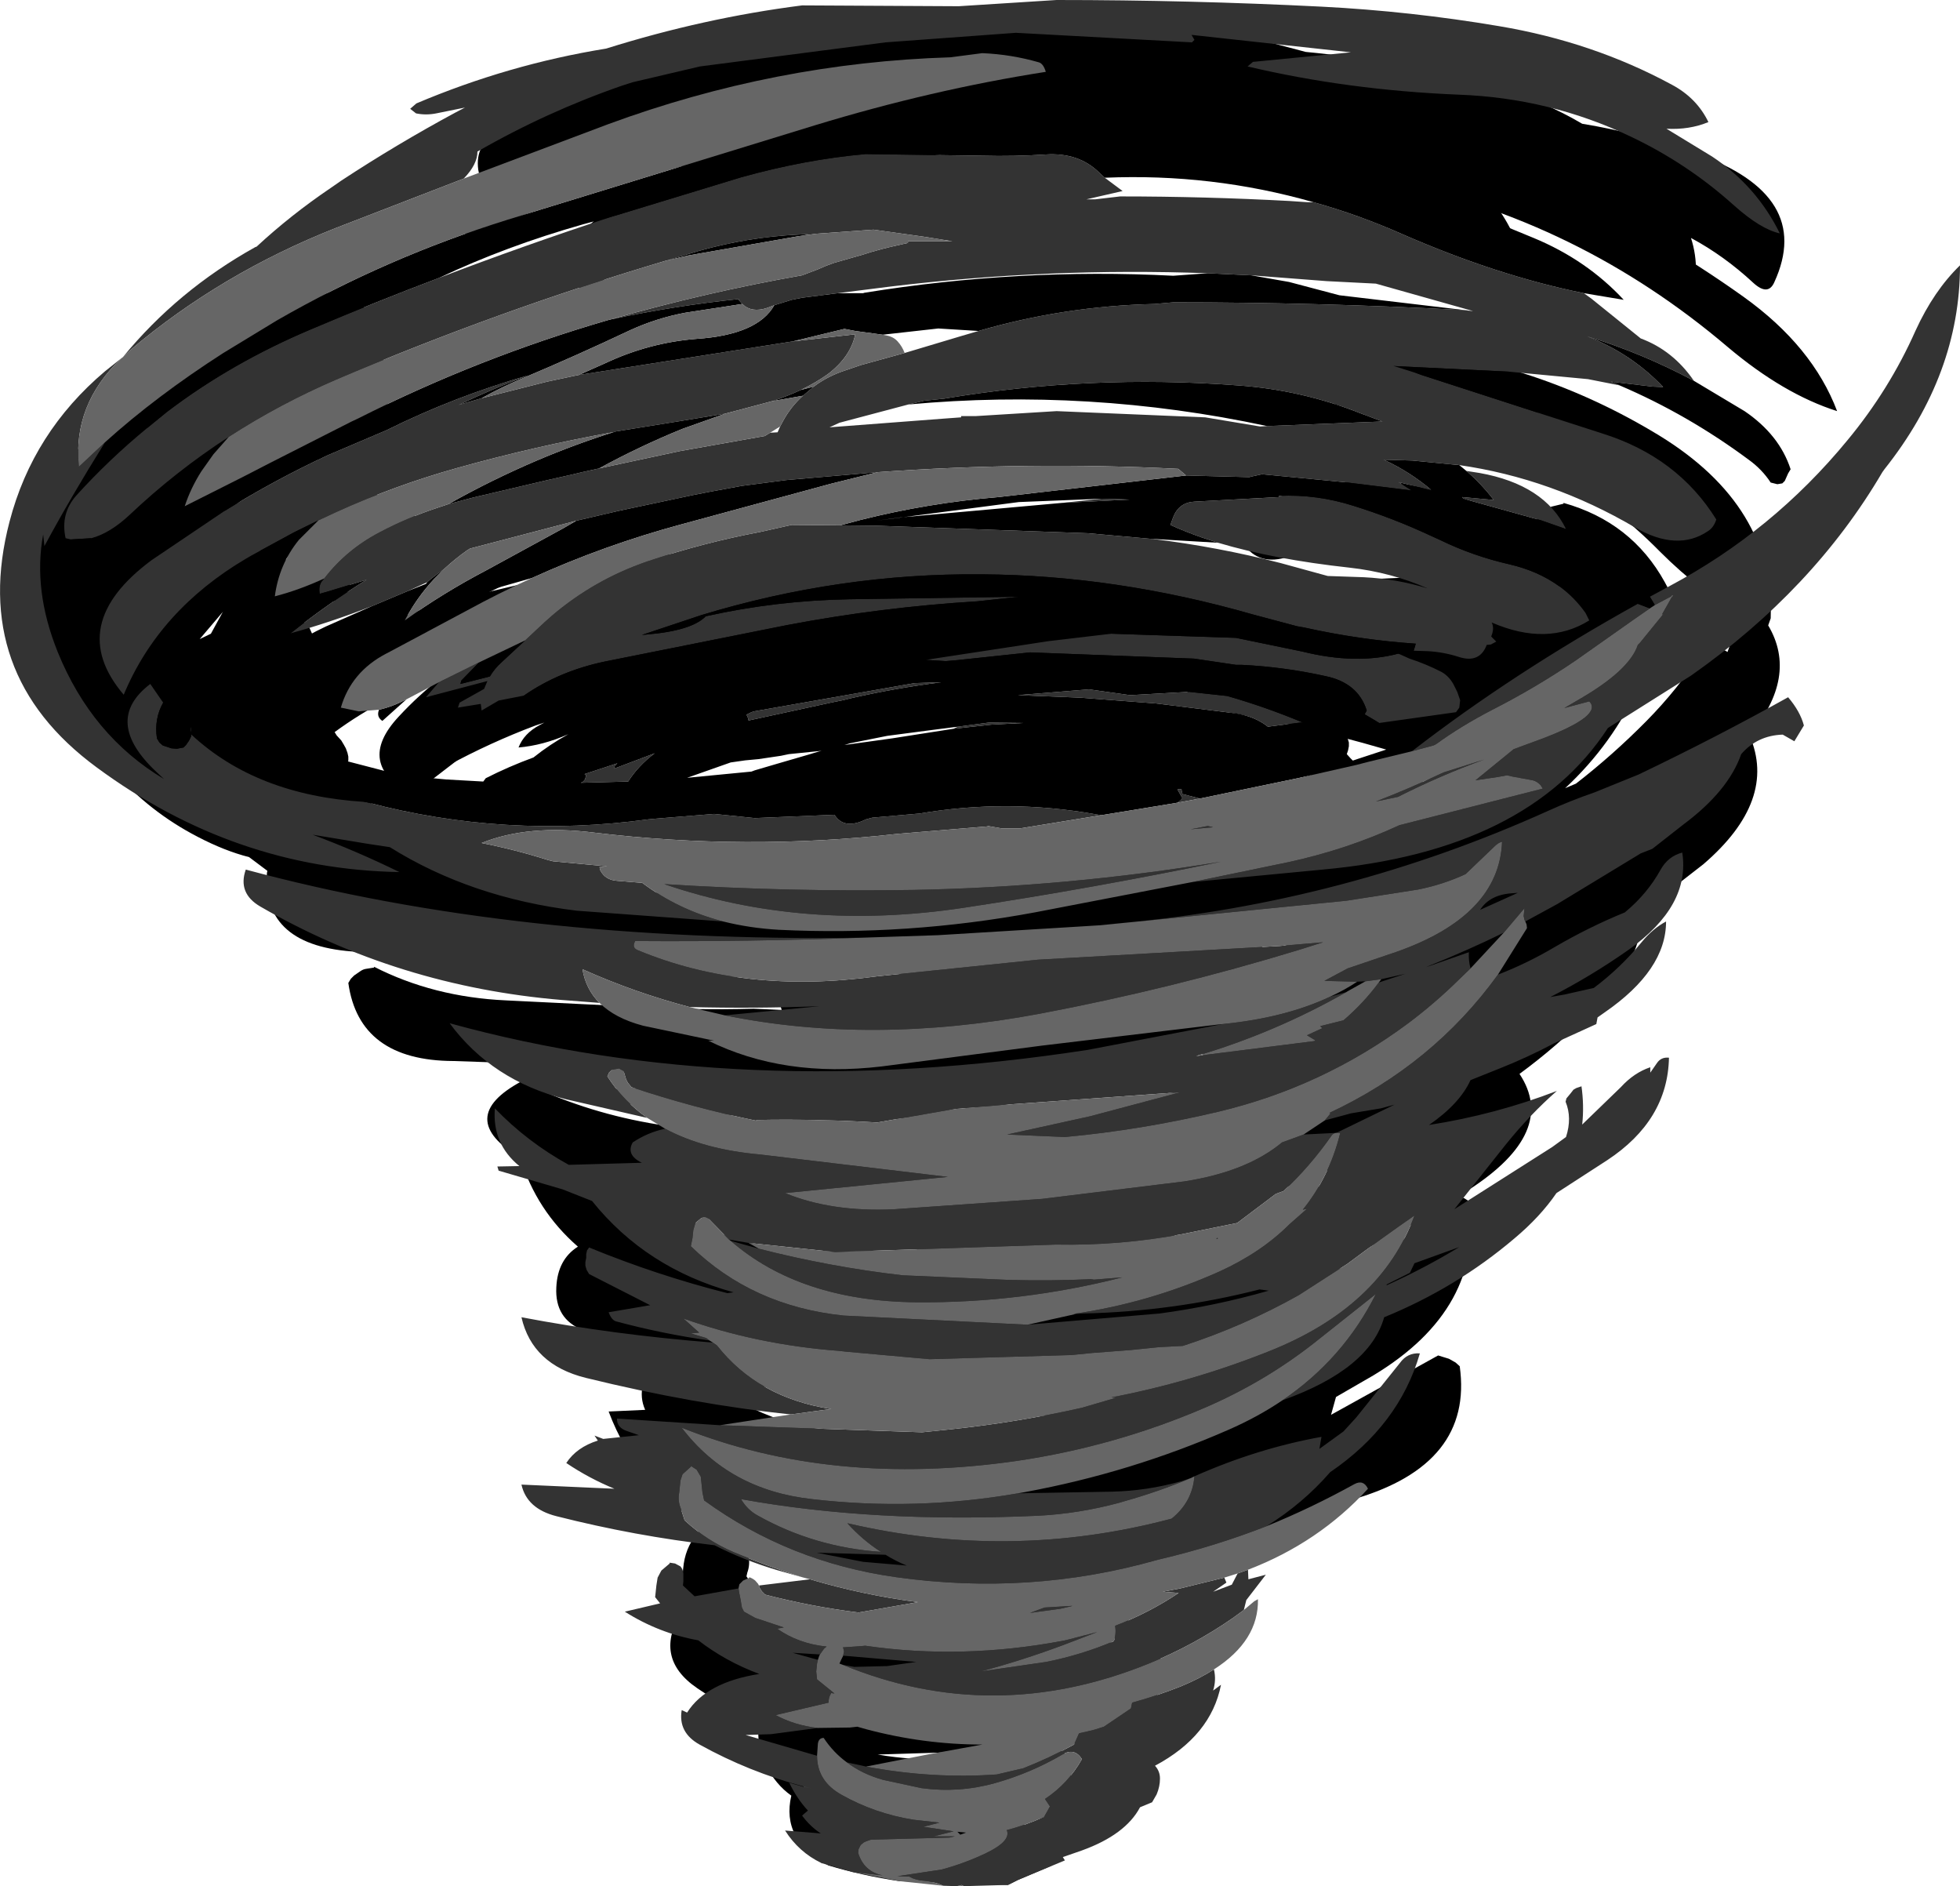 <?xml version="1.0" encoding="UTF-8" standalone="no"?>
<svg xmlns:xlink="http://www.w3.org/1999/xlink" height="227.1px" width="236.05px" xmlns="http://www.w3.org/2000/svg">
  <g transform="matrix(1.0, 0.0, 0.0, 1.0, 151.5, 65.45)">
    <path d="M39.05 -50.55 Q46.05 -49.4 52.85 -46.95 66.95 -41.9 62.2 -31.5 61.45 -29.75 59.65 -31.4 56.15 -34.65 52.15 -36.8 52.8 -34.8 52.75 -32.65 48.2 -32.65 43.65 -36.4 40.5 -39.0 37.2 -41.15 L32.55 -41.25 28.25 -41.2 Q29.6 -39.55 30.55 -37.6 L30.4 -37.1 30.15 -36.65 29.55 -36.15 29.05 -35.85 28.25 -35.65 Q22.5 -36.85 17.2 -39.45 -7.35 -51.55 -35.0 -47.4 -48.35 -45.35 -61.2 -41.5 -70.8 -38.6 -78.05 -32.3 -79.55 -31.0 -81.45 -30.7 L-82.75 -31.1 -83.4 -31.55 -83.9 -32.05 -84.1 -32.5 -84.2 -33.0 -84.25 -33.5 -84.15 -33.9 Q-81.7 -37.9 -77.65 -40.6 -73.65 -43.25 -69.3 -45.45 L-73.35 -44.45 Q-82.35 -42.1 -90.85 -38.6 L-91.1 -38.05 -91.15 -37.6 -91.15 -37.1 -91.2 -36.6 Q-91.3 -36.1 -91.55 -35.65 L-92.05 -35.2 -93.3 -34.65 -94.35 -35.1 -95.15 -36.0 -95.4 -36.95 -95.55 -37.9 -95.85 -38.95 -96.05 -39.9 -96.1 -40.4 -95.95 -40.75 Q-94.0 -42.9 -91.75 -44.65 L-93.8 -44.5 -93.9 -45.0 Q-94.35 -48.25 -91.2 -49.8 -81.25 -54.55 -70.8 -58.3 -66.2 -59.9 -61.4 -60.75 L-44.35 -63.35 -42.05 -63.7 -22.35 -63.6 Q-12.15 -63.45 -2.2 -61.3 L5.75 -59.2 Q17.35 -58.1 28.65 -54.95 34.3 -53.35 39.05 -50.55 M16.45 -23.65 Q33.6 -22.0 48.35 -13.0 62.2 -4.5 61.75 9.0 L61.45 9.85 Q65.1 16.0 59.2 23.1 62.6 30.9 53.65 38.6 L46.0 44.55 Q46.8 49.6 39.95 56.55 36.0 60.55 31.5 63.85 36.15 70.85 25.4 77.8 L24.25 78.55 24.8 78.8 25.45 79.2 Q27.25 92.1 13.9 100.15 L9.4 102.75 8.8 104.9 21.7 97.75 23.0 98.15 23.8 98.6 24.3 99.05 Q25.95 110.85 11.55 115.05 7.8 116.15 4.2 118.0 -4.8 122.7 -14.3 124.65 -13.4 124.85 -13.95 126.3 -15.7 131.0 -19.6 133.95 L-17.4 133.2 -16.75 132.95 Q-14.4 132.05 -12.35 133.45 L-11.8 133.9 Q-10.55 144.15 -23.15 144.55 L-25.7 144.7 Q-22.6 144.7 -22.5 148.35 -22.4 153.15 -27.85 153.8 L-28.6 153.9 Q-27.15 154.85 -26.05 156.35 -24.8 158.05 -24.9 159.2 L-28.9 160.9 -30.1 161.5 -43.15 161.05 Q-47.6 160.4 -51.75 159.15 -57.45 156.1 -56.2 150.75 -58.1 149.4 -59.25 147.1 -60.45 144.7 -60.1 142.0 -63.95 140.25 -67.55 137.8 -72.95 134.1 -69.3 128.45 L-68.85 127.85 Q-69.55 125.6 -69.15 122.8 -68.8 120.5 -67.2 118.8 L-66.5 118.45 -66.4 118.45 Q-74.8 113.55 -78.2 104.5 L-73.8 104.3 Q-75.1 101.4 -72.3 97.95 L-81.3 94.7 Q-84.7 93.35 -84.5 89.55 -84.35 86.2 -81.9 84.65 -86.9 80.3 -88.85 73.95 -96.85 69.15 -88.7 64.75 -74.05 71.9 -56.5 70.5 L-40.55 71.0 Q-32.4 67.75 -22.0 67.45 -12.85 67.15 -3.95 64.55 -7.0 63.8 -6.6 61.35 L-10.7 62.65 Q-20.9 66.0 -31.45 67.75 L-36.25 68.0 Q-40.4 69.2 -45.35 69.35 -59.25 69.75 -72.95 67.7 L-73.9 67.6 Q-79.0 67.45 -83.6 66.1 L-75.55 65.55 -73.05 65.65 -63.7 66.05 -65.9 65.6 Q-75.35 63.3 -85.05 62.7 L-96.9 62.3 Q-108.25 62.25 -109.55 52.9 L-109.25 52.4 -108.85 52.0 -108.05 51.45 Q-107.75 51.25 -107.4 51.2 L-106.45 51.05 -106.45 50.95 Q-99.3 54.6 -90.55 55.0 L-75.25 55.75 Q-68.0 56.2 -60.75 56.0 L-57.35 56.15 Q-57.75 54.6 -59.6 54.35 L-64.1 53.85 -42.65 51.95 -42.4 51.95 Q-44.75 51.45 -46.6 50.35 -63.2 53.55 -80.85 51.25 L-102.0 49.45 -108.45 49.15 Q-119.95 48.55 -119.35 39.65 L-119.3 39.4 -121.5 37.75 Q-124.45 37.0 -127.7 35.3 -133.5 32.3 -137.8 27.4 -140.4 24.45 -140.8 20.7 -144.55 18.2 -145.9 13.1 -147.8 5.9 -146.4 -1.55 -144.75 -10.1 -138.05 -15.6 -133.7 -19.2 -128.5 -20.6 L-127.05 -21.8 Q-119.45 -28.0 -110.4 -30.7 -102.5 -25.85 -112.4 -21.25 L-117.9 -18.3 Q-112.75 -21.0 -107.1 -22.3 L-105.8 -22.2 -104.5 -22.05 -103.4 -21.7 -102.4 -20.8 -102.15 -20.35 Q-105.25 -14.95 -112.4 -11.6 -118.4 -8.8 -123.4 -4.4 -126.3 -1.9 -128.5 1.15 L-128.1 1.0 -127.15 1.15 -126.35 1.25 -125.35 0.5 Q-120.75 -2.85 -115.65 -4.25 -112.85 -5.75 -109.85 -6.95 L-109.05 -7.2 -107.75 -7.1 Q-107.25 -7.05 -106.8 -6.8 L-106.35 -6.35 -105.85 -5.4 -105.8 -4.9 -106.0 -4.45 -106.25 -3.9 -106.45 -3.45 -106.65 -2.9 -106.6 -2.85 -105.8 -3.1 -105.1 -3.6 -104.6 -3.85 -103.8 -4.05 -103.15 -4.05 -102.15 -3.75 Q-101.25 -3.3 -101.05 -2.3 -100.75 -0.65 -101.65 0.6 -102.8 2.15 -104.45 3.2 L-107.2 3.35 -107.6 2.95 -109.55 3.7 -109.25 4.45 -109.45 5.4 -109.7 5.95 -110.1 6.4 -110.55 6.7 -111.7 7.05 -113.85 7.4 -115.4 9.1 -115.25 9.2 -114.25 10.1 -113.85 11.0 -113.85 11.5 -114.05 12.0 -114.3 12.5 -114.7 12.95 -115.15 13.3 -116.3 13.8 Q-116.7 15.75 -116.55 17.55 L-116.45 17.45 Q-108.25 9.7 -97.25 6.95 -89.4 4.95 -81.45 3.3 L-77.7 2.5 -76.85 2.3 Q-66.45 0.3 -55.85 -0.15 L-53.2 -0.3 -34.8 0.0 Q-27.25 0.2 -19.8 1.55 -12.45 2.85 -5.2 4.7 -2.25 5.45 -0.7 7.75 1.8 8.35 4.2 9.25 4.2 7.95 4.95 6.95 6.8 4.6 9.85 4.45 L24.3 3.8 Q20.7 1.95 16.75 1.2 9.85 -0.1 3.25 1.7 -0.2 2.65 -1.95 -0.3 L-2.1 -0.8 -2.15 -1.3 -2.1 -1.8 -1.95 -2.3 Q-0.95 -3.95 0.9 -4.9 L3.25 -5.9 Q8.75 -7.8 14.8 -7.35 L15.8 -7.35 Q23.05 -6.7 29.6 -3.3 L33.3 -1.25 Q33.25 -2.35 34.0 -3.6 L34.55 -4.05 35.35 -4.45 36.8 -4.8 36.8 -4.9 Q45.0 -2.6 49.0 4.65 53.9 13.55 46.05 17.0 L45.9 17.1 Q42.75 24.1 37.0 29.45 L38.3 28.9 Q42.75 25.45 46.8 21.35 50.55 17.55 53.4 13.15 L53.9 12.85 54.2 12.75 55.2 12.6 55.2 12.5 Q55.8 12.65 56.3 12.9 L56.55 13.05 56.95 11.95 Q57.6 10.25 58.8 8.95 53.3 5.85 48.45 1.0 36.45 -11.2 19.65 -14.5 L9.35 -16.75 Q8.8 -17.35 8.8 -18.2 8.8 -19.0 9.05 -19.7 L10.05 -21.15 Q12.1 -23.0 14.95 -23.35 L16.45 -23.65 M15.45 24.8 Q4.15 21.5 -7.2 19.65 -8.7 19.4 -8.45 17.45 L-8.15 16.1 Q-24.5 15.55 -42.05 15.3 -58.2 15.1 -73.55 20.0 L-74.55 20.4 -80.8 24.0 -81.85 23.4 Q-84.65 20.4 -83.35 17.85 -89.4 20.7 -94.7 24.75 L-101.85 30.25 Q-108.8 26.55 -103.5 20.85 -101.05 18.2 -98.2 16.0 -105.2 18.3 -111.2 22.7 L-110.95 23.1 -110.4 23.7 -110.1 24.2 -109.85 24.65 -109.65 25.2 -109.55 25.65 -109.55 26.15 -109.85 26.65 -110.1 27.1 -110.4 27.55 -110.85 27.9 Q-107.1 31.75 -101.65 33.95 -96.65 35.95 -91.45 37.15 -87.35 38.1 -85.2 41.3 L-82.4 41.45 -71.2 42.1 -71.6 41.15 Q-72.2 39.45 -70.45 38.45 -46.95 41.8 -22.9 36.6 -10.4 33.9 1.6 29.55 8.65 27.0 15.45 24.8 M11.85 43.35 Q6.75 45.3 1.5 46.9 L-0.25 49.85 0.1 49.7 13.2 44.35 11.85 43.35 M20.6 26.35 L19.8 28.75 23.2 26.85 20.6 26.35 M14.95 72.85 Q1.05 78.25 -12.45 84.4 L-10.7 84.7 Q-5.4 83.15 -0.25 81.0 7.9 77.55 15.2 72.75 L14.95 72.85 M12.55 88.15 L21.75 80.1 Q12.35 85.7 2.2 89.85 -3.05 92.0 -8.4 93.8 L-5.95 93.65 Q-2.3 93.45 1.15 92.0 L2.2 91.4 Q6.95 87.55 12.35 86.75 L12.55 88.15 M-75.55 88.75 L-78.2 87.35 -78.35 88.05 Q-64.4 94.3 -48.45 95.25 -56.0 94.4 -63.4 92.75 -69.15 91.45 -74.55 89.2 L-75.55 88.75 M-69.6 80.8 Q-63.1 84.5 -55.2 85.15 L-53.55 85.2 -41.35 85.15 Q-34.95 82.1 -28.25 79.35 L-33.4 79.85 -36.85 79.9 Q-50.65 83.25 -65.9 81.35 L-69.6 80.8 M-119.25 3.0 Q-117.6 2.05 -115.65 1.5 L-114.35 -0.1 -115.6 0.8 Q-116.45 1.45 -117.4 1.9 L-119.25 3.0 M-124.6 8.15 L-127.45 11.5 -126.1 10.85 -124.65 8.2 -124.6 8.15 M-130.5 17.75 L-131.3 18.65 -131.45 18.95 Q-130.8 21.0 -128.55 22.7 L-128.5 22.75 Q-128.75 20.25 -128.35 17.8 L-128.8 17.9 -129.95 17.65 -130.5 17.75 M-28.4 106.7 Q-28.35 105.7 -26.95 105.7 L-16.7 104.65 Q-42.95 106.5 -67.3 99.5 -60.7 106.15 -49.85 106.95 -39.15 107.65 -28.4 107.05 L-28.4 106.7 M-36.2 125.6 Q-45.85 124.6 -55.3 122.55 -58.7 121.8 -61.65 120.65 L-61.35 121.9 Q-61.15 122.95 -61.5 123.9 L-61.6 124.35 Q-55.45 133.6 -42.5 130.35 -31.45 127.6 -20.65 125.65 -28.25 126.45 -36.2 125.6 M-26.7 144.75 L-32.8 145.4 -45.8 145.8 Q-37.2 147.3 -27.8 144.95 L-26.7 144.75" fill="#000000" fill-rule="evenodd" stroke="none"/>
    <path d="M-136.7 -22.45 Q-130.1 -30.5 -120.75 -35.7 L-120.6 -35.75 Q-116.5 -39.55 -111.7 -42.8 L-110.4 -43.7 Q-103.7 -48.1 -96.65 -51.9 L-95.5 -52.5 -98.95 -51.8 Q-100.2 -51.55 -101.4 -51.8 L-102.1 -52.35 -101.35 -53.0 Q-90.25 -57.7 -78.5 -59.6 -66.7 -63.3 -54.9 -64.8 L-36.05 -64.7 -24.25 -65.45 Q-8.3 -65.45 7.65 -64.65 18.4 -64.1 29.05 -62.3 40.35 -60.4 49.85 -55.25 52.85 -53.65 54.25 -50.75 51.95 -49.8 49.2 -49.95 L54.7 -46.6 Q60.05 -43.05 62.85 -37.35 60.55 -37.85 57.35 -40.7 51.75 -45.75 44.9 -49.0 35.15 -53.65 24.2 -54.05 10.8 -54.6 -1.25 -57.45 L-0.6 -58.0 11.2 -59.15 -8.0 -61.25 -7.65 -60.65 -7.95 -60.35 -29.15 -61.5 -44.85 -60.35 -67.2 -57.45 -75.3 -55.55 -76.55 -55.15 Q-85.65 -52.0 -94.0 -47.2 -94.0 -45.65 -95.65 -43.95 L-111.05 -38.0 Q-124.85 -32.55 -135.75 -23.35 L-136.7 -22.45 M39.25 -30.15 L40.15 -29.5 46.1 -24.7 Q50.0 -23.25 52.5 -19.6 46.35 -22.9 39.65 -24.95 44.95 -22.9 48.8 -18.85 L47.55 -18.9 42.5 -19.5 43.55 -19.05 39.75 -19.8 30.25 -20.7 16.95 -21.35 16.3 -21.4 18.85 -20.6 19.7 -20.3 33.75 -15.75 41.5 -13.25 Q50.55 -10.4 55.2 -2.9 54.9 -1.95 54.2 -1.5 50.5 1.0 45.4 -1.95 35.35 -7.85 24.25 -9.45 L18.6 -10.0 15.15 -10.1 Q18.3 -8.65 20.95 -6.4 L16.95 -7.4 18.5 -6.4 10.4 -7.4 0.5 -8.35 -0.65 -8.1 -1.05 -8.0 -8.65 -8.2 -9.6 -9.0 Q-27.6 -9.9 -45.8 -8.6 L-56.8 -7.65 -62.15 -6.95 -65.95 -6.25 -68.0 -5.85 -76.95 -3.95 -82.1 -2.75 -94.9 0.6 -95.3 0.85 Q-96.7 1.85 -97.95 3.0 L-99.6 4.25 -100.05 4.65 -102.35 5.7 -106.75 7.55 Q-111.75 9.5 -116.5 10.8 -112.1 7.3 -107.35 4.35 L-111.95 5.75 -113.0 6.05 Q-113.15 5.1 -112.75 4.55 L-112.45 4.2 Q-109.8 0.75 -105.8 -1.35 -102.5 -3.1 -98.85 -4.3 L-97.5 -4.75 -94.5 -5.55 -85.55 -7.65 -82.65 -8.3 -81.4 -8.6 -79.35 -9.05 -69.55 -11.15 -59.4 -12.95 -58.75 -13.35 -58.7 -13.35 -57.85 -13.4 -57.55 -14.1 -57.2 -14.75 Q-56.25 -16.5 -54.8 -17.8 L-53.5 -18.9 Q-52.05 -20.0 -50.15 -20.7 L-47.8 -21.5 -42.55 -22.95 -35.7 -25.0 -33.65 -25.6 Q-23.35 -28.6 -12.45 -28.85 L-10.2 -29.05 Q7.0 -29.05 24.2 -28.15 L25.85 -28.0 25.9 -28.0 14.2 -31.3 8.3 -31.6 -0.8 -32.3 -6.05 -32.55 Q-25.15 -33.25 -44.25 -30.95 L-50.6 -30.15 -54.9 -29.6 -56.15 -29.35 -58.25 -28.7 -58.65 -28.55 Q-60.55 -27.75 -61.75 -28.55 L-62.1 -28.85 -62.55 -29.35 -62.45 -29.45 Q-70.2 -28.65 -77.9 -27.0 -66.55 -30.25 -54.9 -32.3 L-53.05 -33.0 -52.0 -33.45 -51.05 -33.8 -47.55 -34.8 -46.6 -35.1 -45.35 -35.45 -44.35 -35.7 -42.15 -36.2 -42.15 -36.4 -36.8 -36.4 -40.25 -36.95 -45.95 -37.75 -46.3 -37.8 -53.25 -37.3 -54.7 -37.1 -54.15 -37.25 -54.45 -37.25 -55.45 -37.2 Q-61.4 -36.9 -67.3 -35.25 L-71.35 -34.05 Q-91.55 -28.05 -111.0 -19.75 -117.85 -16.8 -123.95 -12.85 -130.35 -8.7 -135.9 -3.45 -138.25 -1.25 -140.5 -0.65 L-142.95 -0.5 -143.6 -0.65 Q-144.25 -3.6 -142.3 -5.8 -138.4 -10.1 -133.85 -13.85 L-131.4 -15.85 Q-123.65 -21.75 -114.05 -25.8 -106.4 -29.05 -98.6 -32.0 -88.25 -35.95 -77.7 -39.4 L-77.35 -39.5 -62.25 -44.1 Q-54.55 -46.25 -47.25 -46.9 L-33.2 -46.7 Q-29.35 -46.6 -25.55 -46.85 -21.6 -47.1 -19.15 -44.7 L-18.45 -44.05 -16.3 -42.45 -20.65 -41.45 -19.6 -41.45 -16.6 -41.8 Q-6.4 -41.8 3.8 -41.25 L6.0 -41.1 6.7 -41.1 Q12.1 -39.6 17.4 -37.25 28.85 -32.25 39.25 -30.15 M25.1 -8.75 L26.7 -8.5 Q34.5 -7.1 37.1 -1.75 L34.1 -2.8 24.75 -5.4 24.6 -5.6 28.4 -5.25 Q26.95 -7.15 25.1 -8.75 M47.2 6.4 L49.6 5.1 Q62.0 -1.5 71.0 -12.45 76.05 -18.55 79.2 -25.65 81.4 -30.45 84.55 -33.5 84.55 -20.4 75.45 -8.95 L75.2 -8.6 Q66.9 5.55 52.15 15.9 L42.15 22.2 Q32.5 37.0 7.8 39.25 L-7.9 40.75 3.7 38.35 Q10.8 36.8 17.05 33.9 L34.3 29.5 34.05 29.1 Q33.65 28.65 33.1 28.5 L30.65 28.05 30.0 27.9 28.9 28.1 26.2 28.5 30.8 24.75 34.2 23.5 Q41.6 20.7 39.9 19.0 L36.9 19.8 38.95 18.6 Q44.75 15.2 45.75 12.2 L46.0 11.95 48.85 8.45 48.65 8.55 49.95 6.25 47.8 7.4 47.2 6.4 M-64.4 45.5 L-82.05 44.2 Q-94.8 42.65 -104.55 36.55 L-107.2 36.15 -113.85 35.05 Q-108.5 37.05 -103.4 39.55 -123.25 39.2 -139.85 26.95 -155.15 15.7 -150.35 -2.65 -147.55 -13.4 -138.85 -20.75 L-136.9 -22.3 Q-142.75 -16.75 -142.0 -9.25 L-138.85 -12.2 Q-143.0 -5.55 -146.15 0.3 L-146.3 -1.1 Q-147.55 5.6 -144.55 13.05 -140.45 23.15 -131.75 28.35 L-132.6 27.55 Q-139.25 21.35 -133.4 16.9 L-131.85 19.15 Q-132.95 21.1 -132.6 23.45 L-132.3 23.95 -131.9 24.3 -130.85 24.65 -130.2 24.7 -129.4 24.55 -129.1 24.25 -128.75 23.75 -128.5 23.25 -128.45 23.0 Q-120.6 30.3 -107.6 31.1 L-107.3 31.15 Q-90.7 35.55 -73.4 33.2 L-72.3 33.1 -65.5 32.55 -60.6 33.05 -51.0 32.65 Q-49.85 34.5 -47.2 33.2 L-46.45 33.0 -40.75 32.5 Q-30.15 30.7 -19.5 32.6 L-18.85 32.7 -28.7 34.3 -29.05 34.3 -30.8 34.3 -32.55 34.0 -32.55 34.05 -43.4 34.95 Q-61.65 37.0 -79.95 34.8 -87.9 33.8 -93.5 36.05 -89.45 36.85 -85.5 38.1 L-84.9 38.25 -80.1 38.7 -78.4 38.85 -79.3 38.95 -79.2 39.35 Q-78.6 40.5 -77.2 40.6 L-74.15 40.85 Q-69.8 44.1 -64.4 45.5 M1.1 -14.15 L15.0 -14.7 12.45 -15.65 Q5.3 -18.5 -2.45 -19.05 -20.3 -20.4 -37.8 -17.45 L-40.2 -17.2 -42.1 -16.75 -50.4 -14.55 -51.6 -14.0 -37.8 -15.05 -35.75 -15.2 -35.75 -15.35 -34.0 -15.35 -24.25 -15.95 -6.35 -15.2 0.25 -14.1 1.1 -14.15 M-4.8 -0.1 L-6.8 -0.75 Q-8.8 -1.45 -10.55 -2.25 L-10.2 -3.2 Q-9.5 -4.95 -7.65 -5.05 L2.55 -5.6 2.55 -5.75 Q7.1 -5.95 11.5 -4.55 16.3 -3.05 20.8 -0.95 L21.9 -0.45 Q25.9 1.5 30.3 2.5 33.75 3.3 36.3 5.15 38.1 6.45 39.45 8.35 L39.9 9.25 Q34.85 12.4 28.15 9.5 28.5 10.2 28.1 11.15 L28.1 11.2 28.7 11.8 28.05 12.15 27.55 12.2 Q26.7 14.45 24.2 13.65 22.35 13.05 20.4 12.95 L18.75 12.9 18.8 12.75 18.95 12.25 19.0 12.05 Q12.3 11.6 5.55 10.1 L4.7 9.95 -0.55 8.55 Q-17.1 3.8 -33.3 3.7 -50.35 3.55 -67.0 8.6 L-74.2 11.0 -73.65 10.95 Q-68.2 10.5 -66.5 8.75 -58.0 6.85 -49.15 6.7 L-28.75 6.4 -33.8 6.95 Q-45.3 7.65 -56.65 9.8 L-78.65 14.2 Q-84.15 15.35 -88.4 18.3 L-91.45 18.9 -93.5 20.1 -93.6 19.3 -96.35 19.75 -96.15 19.15 -93.2 17.5 -92.8 16.55 -100.2 18.5 -98.65 16.7 -93.9 14.35 -93.8 14.3 -95.95 16.5 -96.05 16.9 -92.5 16.0 Q-91.95 15.05 -91.05 14.25 L-88.25 11.65 -85.95 9.5 -85.05 8.7 Q-79.95 4.35 -73.55 2.15 -66.85 -0.1 -59.95 -1.4 L-56.15 -2.25 -50.3 -2.2 -45.85 -2.15 -20.5 -1.25 -12.65 -0.55 -12.6 -0.55 Q-4.85 0.4 2.75 2.35 L8.4 3.9 12.75 4.05 Q16.75 4.25 20.45 5.4 16.0 3.45 11.05 2.9 1.9 1.9 -4.8 -0.1 M45.75 7.25 L47.2 7.8 45.25 9.15 38.3 14.05 Q33.45 17.35 28.15 20.05 24.4 22.0 21.45 24.15 L21.15 24.3 18.55 25.0 Q30.7 15.6 45.75 7.25 M-120.15 0.85 L-121.15 1.4 -121.5 1.6 -121.85 1.8 Q-132.35 8.0 -136.6 18.2 -143.75 9.8 -133.25 2.0 L-124.5 -3.9 Q-118.45 -7.65 -112.0 -10.65 L-104.95 -13.65 Q-96.8 -17.7 -87.9 -20.25 -92.15 -18.65 -96.25 -16.7 L-93.5 -17.5 -85.6 -19.5 -82.3 -20.2 -81.8 -20.3 -56.0 -24.35 -48.5 -25.2 Q-49.05 -22.5 -51.8 -20.4 -53.2 -19.4 -55.05 -18.5 -56.65 -17.75 -58.5 -17.15 L-64.15 -15.65 -69.9 -14.7 -77.35 -13.5 -77.45 -13.45 Q-86.95 -11.75 -96.45 -9.1 -103.95 -7.0 -111.0 -3.8 L-113.15 -2.8 -116.1 -1.35 -120.15 0.85 M-23.6 -4.9 L-18.85 -5.4 -15.45 -5.3 -23.6 -4.9 M-17.65 10.85 L-2.65 11.35 5.35 13.0 Q11.8 14.6 16.9 13.25 L17.25 13.4 18.25 13.85 Q20.25 14.5 22.1 15.45 23.0 15.95 23.55 16.95 L24.0 17.85 24.35 18.85 24.25 19.75 23.85 20.3 14.6 21.6 14.2 21.35 12.85 20.55 13.1 20.1 Q12.05 16.75 8.1 15.95 3.15 14.85 -1.95 14.6 L-2.65 14.6 -7.7 13.85 -27.45 13.1 -36.4 14.05 -37.6 14.15 -40.0 14.0 -25.25 11.75 -17.65 10.85 M-8.3 17.85 L-3.7 18.35 Q0.85 19.65 5.3 21.5 L5.45 21.55 5.1 21.55 1.55 22.0 1.2 22.05 Q-0.3 20.85 -2.6 20.45 L-12.25 19.25 -21.4 18.55 -28.9 18.25 -20.35 17.55 -15.4 18.25 -8.3 17.85 M-9.7 31.2 L-9.35 30.95 -9.1 30.65 -9.7 29.6 -9.2 29.55 -9.2 29.65 -9.1 30.15 -7.0 30.7 -9.7 31.2 M-36.7 22.3 L-36.15 22.05 -32.4 21.55 -28.25 21.6 -32.1 21.8 -36.7 22.3 M-18.95 45.95 L-16.55 45.7 Q10.4 43.25 34.9 32.2 37.65 30.95 40.55 29.95 L45.85 27.8 Q55.35 23.25 63.85 18.5 65.3 20.2 65.75 21.9 L64.6 23.8 63.2 23.0 Q60.15 23.1 58.2 25.35 56.65 29.8 51.2 33.85 L47.5 36.75 46.1 37.3 36.05 43.4 32.2 45.5 32.1 45.3 32.0 44.85 32.05 44.35 32.1 43.9 29.6 46.85 Q25.2 49.0 20.7 50.8 L20.25 51.0 25.4 49.2 Q25.35 50.25 25.6 51.15 L24.15 52.55 Q21.3 55.35 18.1 57.75 7.8 65.4 -4.75 68.4 -14.05 70.6 -23.25 71.45 L-30.2 71.15 -20.2 68.95 -9.3 66.05 -30.95 67.6 -36.7 68.1 -45.85 69.7 Q-53.35 69.25 -60.45 69.4 L-60.35 69.5 Q-67.95 67.95 -75.45 65.45 L-75.9 64.9 -76.1 64.5 -76.25 64.0 -76.4 63.5 -76.95 63.2 -77.8 63.35 -78.15 63.7 -78.35 64.15 Q-76.45 67.1 -73.55 69.15 L-83.35 66.9 Q-92.25 64.65 -97.35 57.75 -62.3 67.4 -20.45 60.95 L-4.25 57.85 Q3.3 57.1 8.7 54.55 L10.65 54.0 Q2.05 58.9 -7.45 61.7 L6.8 59.9 6.9 59.8 5.9 59.2 7.75 58.35 7.5 58.1 10.3 57.4 Q12.7 55.35 14.55 52.85 L15.9 52.4 17.75 51.8 14.85 52.45 12.95 52.7 11.95 52.75 8.0 52.65 10.8 51.15 16.7 49.15 Q29.05 44.8 29.4 35.9 28.95 36.0 28.5 36.45 L25.0 39.8 Q22.3 41.05 19.3 41.65 L10.65 43.0 -18.95 45.95 M28.9 51.9 Q32.4 50.55 35.7 48.6 39.9 46.15 44.2 44.4 L44.25 44.35 Q46.9 42.15 48.5 39.25 49.4 37.65 51.1 37.2 52.1 43.6 44.65 48.9 40.1 52.1 35.2 54.6 L36.9 54.3 40.45 53.5 Q43.65 51.1 46.2 48.0 47.55 46.35 49.15 45.5 49.15 51.35 41.75 56.45 L40.9 57.05 40.75 57.85 35.7 60.15 Q32.5 61.85 29.1 63.2 L25.6 64.6 Q24.3 67.45 20.6 70.0 28.6 68.75 36.0 65.9 32.75 68.75 29.85 72.35 L23.65 80.15 35.45 72.65 37.1 71.45 Q37.85 69.15 37.05 67.2 L37.15 66.8 37.65 66.2 38.0 65.75 38.35 65.55 38.95 65.35 38.95 65.25 Q39.3 67.65 39.05 69.95 L43.7 65.45 Q45.3 63.7 47.25 63.05 L47.25 63.7 48.05 62.55 Q48.55 61.8 49.5 61.9 49.35 69.45 42.05 74.25 L35.95 78.2 Q34.0 81.05 30.9 83.65 23.9 89.6 15.2 93.15 13.45 99.4 2.95 103.15 10.3 98.15 14.2 90.35 L6.7 96.3 Q0.75 100.95 -6.3 104.0 -17.2 108.7 -29.05 110.45 -51.35 113.65 -69.4 106.45 -63.7 113.95 -53.7 115.05 -41.25 116.5 -28.9 114.35 L-17.55 114.15 Q-13.35 114.05 -9.25 112.9 L-8.05 112.5 Q-11.95 114.15 -16.25 115.35 L-16.75 115.5 Q-21.6 116.8 -26.5 117.05 -46.25 117.95 -62.25 115.05 -61.5 116.35 -60.2 117.05 -53.4 120.85 -45.4 121.4 -47.6 120.0 -49.45 117.95 -29.75 122.55 -10.4 117.4 -7.9 115.4 -7.65 112.3 -0.1 108.95 7.65 107.55 L7.4 109.0 10.3 106.9 11.85 105.2 17.1 98.65 Q18.0 97.4 19.5 97.5 17.0 106.15 8.7 111.8 5.45 115.55 1.05 118.3 -5.1 120.7 -11.65 122.25 L-12.25 122.4 Q-27.45 126.7 -43.55 124.45 -56.45 122.65 -66.7 115.2 L-66.9 114.25 -67.0 113.3 -67.1 112.35 -67.6 111.5 -68.3 111.05 -68.3 111.15 -69.3 112.05 -69.55 112.8 -69.7 114.25 Q-69.9 115.25 -69.5 116.2 L-69.05 117.6 Q-66.4 120.05 -63.1 121.45 -59.05 123.15 -54.9 124.45 L-57.9 123.6 Q-61.95 122.4 -65.45 120.6 -75.05 119.5 -84.5 117.1 -88.05 116.2 -88.7 113.3 L-77.5 113.8 Q-80.55 112.55 -83.3 110.7 -82.05 108.8 -79.5 108.0 L-79.9 107.4 -78.85 107.8 -74.55 107.35 -76.0 106.85 Q-77.2 106.45 -77.2 105.35 L-64.8 106.15 -40.45 107.0 -37.05 106.65 Q-28.95 105.8 -21.2 104.05 L-17.1 102.85 -17.65 102.8 Q-8.0 100.95 1.2 97.3 14.8 91.95 18.85 80.9 14.95 83.6 10.8 86.7 L4.9 90.5 Q-1.8 94.25 -9.05 96.6 L-11.9 96.75 -15.35 97.1 -19.95 97.45 -22.45 97.7 -39.55 98.2 -49.55 97.3 -50.45 97.2 Q-60.35 96.45 -69.2 93.3 L-67.3 95.0 -68.3 95.1 -66.45 95.65 -66.05 95.95 Q-71.7 95.15 -77.3 93.65 -77.85 93.5 -78.2 92.55 L-73.2 91.7 -80.55 87.95 -80.85 87.45 -81.0 86.95 -81.0 86.5 -80.9 86.0 -80.9 85.55 -80.8 85.1 -80.55 84.75 Q-72.4 88.1 -63.9 90.25 L-63.15 90.15 Q-73.7 87.25 -80.2 79.15 L-83.75 77.75 -91.45 75.5 -91.6 75.0 -88.95 74.95 Q-92.25 72.25 -91.9 68.0 -88.0 72.05 -83.0 74.8 L-74.2 74.55 Q-76.15 73.6 -75.3 72.1 -73.5 70.9 -71.4 70.45 -66.75 72.95 -60.0 73.55 L-42.8 75.6 -37.35 76.25 -56.95 78.2 Q-51.35 80.5 -43.85 80.15 L-26.0 78.9 -8.9 76.8 Q-5.0 76.2 -1.95 74.95 0.85 73.8 2.9 72.1 L5.5 71.15 9.45 70.95 16.45 67.55 14.8 68.0 11.2 68.6 10.65 68.75 8.05 69.45 8.75 68.6 8.6 68.55 Q21.1 62.7 28.9 51.9 M-1.2 123.55 L-1.15 124.7 0.95 124.15 -1.4 127.2 -1.7 128.4 -3.0 129.35 Q-7.75 132.65 -13.15 134.85 -31.9 142.45 -50.0 135.0 L-48.6 135.25 -44.65 135.15 -41.15 134.65 -49.95 133.9 -49.95 133.85 -49.85 133.4 -49.95 132.95 -50.0 132.9 -47.8 132.75 -47.3 132.7 Q-35.65 134.4 -23.45 132.1 L-22.8 131.95 -19.35 131.05 -23.4 132.6 Q-28.35 134.45 -33.4 135.8 L-25.5 134.65 Q-21.25 133.8 -17.35 132.15 -17.05 131.25 -17.2 130.3 -13.15 128.75 -9.55 126.35 L-11.45 126.2 -9.35 125.8 -4.05 124.5 -3.8 125.1 -5.4 126.2 -3.15 125.35 -2.45 124.0 -1.2 123.55 M-5.3 135.55 Q-5.0 136.85 -5.4 138.1 L-4.45 137.4 Q-5.65 143.55 -12.4 147.15 -11.8 147.8 -11.8 148.7 -11.8 149.65 -12.2 150.6 L-12.75 151.55 -14.2 152.15 Q-15.95 155.45 -21.2 157.35 L-23.5 158.15 -23.25 158.55 -28.9 160.9 -30.1 161.5 -35.4 161.65 -35.75 161.5 -35.75 161.55 -36.3 161.65 -37.9 161.6 Q-39.0 161.1 -40.2 161.0 -41.2 160.95 -42.0 160.5 L-43.4 160.45 -38.1 159.65 Q-35.3 158.9 -32.7 157.65 -29.7 156.2 -30.25 154.9 -27.95 154.3 -25.75 153.3 L-25.05 152.05 -25.65 151.15 Q-22.85 149.3 -21.2 146.35 -22.1 144.95 -23.55 145.8 -27.4 148.05 -31.7 149.25 -36.0 150.45 -40.5 149.85 L-45.15 148.85 Q-47.65 148.15 -49.5 146.75 L-47.85 147.1 -47.2 147.25 Q-39.25 148.75 -31.45 148.2 L-28.25 147.45 Q-25.2 146.25 -22.15 144.6 L-21.55 143.25 -20.25 142.95 -19.65 142.8 -18.55 142.45 -15.3 140.25 -15.15 139.55 Q-12.2 138.75 -9.3 137.6 -7.0 136.65 -5.3 135.55 M-48.8 159.95 L-52.65 158.85 -52.6 158.85 Q-55.3 157.55 -56.95 154.95 L-52.65 155.3 Q-53.95 154.45 -54.9 153.15 L-54.2 152.55 Q-55.5 151.15 -56.45 149.2 L-54.7 149.7 -53.7 149.9 -54.7 149.65 Q-61.3 147.9 -67.25 144.6 -69.85 143.15 -69.4 140.45 L-68.75 140.75 Q-66.45 137.1 -60.05 136.1 -64.1 134.6 -67.4 132.05 -72.15 131.2 -76.25 128.6 L-72.0 127.6 -72.6 126.85 -72.55 126.4 -72.45 125.45 -72.3 124.5 -71.85 123.65 -70.85 122.8 -70.85 122.7 -70.2 122.8 -69.55 123.15 Q-69.25 123.5 -69.2 124.0 L-69.2 124.95 -69.25 125.45 -67.85 126.75 -62.55 125.8 -62.5 126.2 -62.3 127.2 -62.15 128.1 -61.9 128.6 -60.55 129.35 -57.1 130.5 -57.9 130.65 Q-55.35 132.45 -51.95 132.8 L-52.25 133.05 -52.75 133.75 -56.05 133.55 -53.0 134.4 -53.1 134.85 -53.2 135.8 -53.1 136.75 -51.0 138.45 -51.4 138.4 Q-51.75 139.0 -51.7 139.55 L-58.1 141.05 Q-55.75 142.3 -53.0 142.6 L-58.65 143.35 -61.7 143.45 -53.1 145.95 Q-53.1 149.0 -50.15 150.65 -46.15 152.9 -41.5 153.65 L-38.35 154.0 -40.3 154.5 -37.65 154.9 -36.65 155.05 -39.05 155.65 -36.5 155.65 -37.15 155.8 -46.6 156.05 -47.2 156.25 -47.5 156.4 -47.85 156.7 -48.1 157.2 -48.15 157.65 Q-47.45 159.9 -45.2 160.35 L-48.8 159.95 M-60.1 125.45 L-53.95 124.7 Q-47.55 126.6 -40.95 127.45 L-48.1 128.7 Q-53.75 128.0 -59.35 126.55 L-59.75 126.15 -60.0 125.75 -60.1 125.45 M-56.25 104.85 Q-67.9 103.65 -80.95 100.45 -87.4 98.85 -88.7 93.15 -77.65 95.25 -65.65 96.2 L-65.15 96.55 Q-60.2 102.85 -51.4 104.2 L-56.25 104.85 M-79.3 55.3 L-83.85 54.95 Q-103.55 53.3 -120.15 43.7 -122.9 42.1 -121.9 39.25 -89.3 48.05 -47.65 47.45 -61.35 47.95 -75.0 47.85 -75.45 48.65 -74.7 48.95 -61.85 54.3 -45.85 52.1 L-26.5 50.1 2.6 48.45 7.85 48.0 5.0 48.9 Q-10.4 53.6 -26.25 56.6 -46.55 60.4 -64.2 56.8 L-52.8 55.7 Q-60.65 56.0 -68.45 55.8 -75.1 54.05 -81.35 51.25 -80.95 53.65 -79.3 55.3 M-4.45 38.3 Q-19.9 41.5 -35.45 43.85 -54.7 46.75 -71.5 41.0 -56.55 41.95 -41.5 41.7 -22.85 41.35 -4.45 38.3 M-6.05 34.0 L-5.4 34.15 -8.1 34.4 -6.05 34.0 M-49.15 18.65 L-49.95 18.85 -51.2 19.1 -61.35 21.3 Q-61.4 20.95 -61.6 20.6 L-61.0 20.3 -60.7 20.2 -41.35 16.8 -38.15 16.7 Q-43.7 17.4 -49.15 18.65 M-77.45 26.75 L-77.55 27.1 -72.65 25.25 Q-74.6 26.7 -75.85 28.65 L-81.55 28.8 -81.25 28.65 -81.05 28.4 -80.9 27.9 -81.1 27.75 -77.15 26.45 -77.45 26.75 M-63.5 83.95 L-60.1 84.9 Q-51.5 87.1 -42.8 88.1 L-30.15 88.65 Q-24.95 88.8 -19.75 88.55 L-20.1 88.65 -16.35 88.35 Q-28.5 91.45 -41.15 91.35 -55.15 91.2 -63.5 83.95 M-61.35 84.2 L-63.7 83.8 -66.2 81.25 Q-66.6 81.0 -66.9 81.1 L-67.75 81.8 -68.0 82.65 -68.1 83.6 -68.3 84.6 Q-60.9 91.8 -49.9 92.95 L-27.75 94.05 -11.85 92.7 Q-5.15 91.8 1.3 89.95 L0.2 89.8 Q-10.15 92.45 -21.05 92.7 L-21.9 92.75 -22.25 92.75 Q-13.15 91.45 -4.65 87.65 0.4 85.35 3.8 81.95 L5.9 80.1 5.4 80.2 Q8.6 76.25 9.9 71.0 9.2 70.8 8.85 71.3 6.3 74.95 3.1 77.95 L2.15 78.3 1.75 78.6 -2.5 81.8 -9.15 83.15 Q-16.7 84.55 -24.3 84.4 L-50.9 85.3 -61.35 84.2 M-4.95 83.6 L-4.8 83.65 -5.0 83.75 -4.95 83.6 M-22.5 127.95 L-23.15 128.1 -23.8 128.25 -27.45 128.75 -25.7 128.1 -22.35 127.9 -22.5 127.95 M-44.85 121.75 L-53.15 121.5 -47.55 122.6 -42.3 123.05 Q-43.65 122.5 -44.85 121.75 M16.85 30.5 L14.2 31.05 Q18.35 29.45 22.35 27.55 L27.25 26.0 Q22.0 27.9 16.85 30.5 M31.3 42.05 L30.65 42.1 Q27.95 42.25 26.75 44.1 L31.3 42.05 M15.5 89.2 L15.5 89.3 Q20.05 87.25 24.25 84.7 L18.85 86.65 18.3 87.8 15.5 89.2" fill="#333333" fill-rule="evenodd" stroke="none"/>
    <path d="M-53.4 -50.35 L-44.35 -51.05 -30.65 -52.8 -7.0 -52.8 6.95 -51.7 Q10.05 -51.2 12.7 -50.15 24.85 -47.9 36.1 -42.7 48.0 -37.2 58.5 -29.7 66.8 -23.75 69.75 -15.95 63.3 -18.0 56.6 -23.65 38.55 -39.0 15.85 -43.6 24.6 -40.4 33.2 -36.8 39.6 -34.15 44.05 -29.35 L39.25 -30.15 Q28.85 -32.25 17.4 -37.25 12.1 -39.6 6.7 -41.1 -5.55 -44.6 -18.45 -44.05 L-19.15 -44.7 Q-21.6 -47.1 -25.55 -46.85 -29.35 -46.6 -33.2 -46.7 L-47.25 -46.9 Q-54.55 -46.25 -62.25 -44.1 L-77.35 -39.5 -81.25 -38.45 Q-90.6 -35.8 -98.6 -32.0 -106.4 -29.05 -114.05 -25.8 -123.65 -21.75 -131.4 -15.85 L-133.85 -13.85 Q-130.55 -17.45 -126.5 -20.5 L-126.25 -21.1 -124.6 -22.95 -118.1 -26.9 Q-104.95 -34.45 -90.35 -39.0 L-53.4 -50.35 M52.5 -19.6 L58.6 -15.95 Q62.8 -13.1 64.15 -8.95 L63.85 -8.45 63.65 -8.0 63.45 -7.55 63.15 -7.25 62.55 -7.15 61.75 -7.35 Q60.7 -8.95 59.1 -10.1 51.75 -15.55 43.55 -19.05 L42.5 -19.5 47.55 -18.9 48.8 -18.85 Q44.95 -22.9 39.65 -24.95 46.35 -22.9 52.5 -19.6 M30.25 -20.7 Q33.0 -18.5 33.75 -15.75 L19.7 -20.3 16.95 -21.35 30.25 -20.7 M24.25 -9.45 L25.1 -8.75 Q26.95 -7.15 28.4 -5.25 L24.6 -5.6 24.75 -5.4 34.1 -2.8 37.1 -1.75 Q43.75 1.0 47.2 6.4 L47.8 7.4 47.2 7.8 45.75 7.25 32.1 2.35 Q34.45 3.5 36.4 5.1 L36.3 5.15 Q33.75 3.3 30.3 2.5 25.9 1.5 21.9 -0.45 L20.8 -0.95 Q16.3 -3.05 11.5 -4.55 7.1 -5.95 2.55 -5.75 L2.55 -5.6 -7.65 -5.05 Q-9.5 -4.95 -10.2 -3.2 L-10.55 -2.25 Q-8.8 -1.45 -6.8 -0.75 L-4.8 -0.1 -12.45 -0.55 -12.6 -0.55 -12.65 -0.55 -20.5 -1.25 -45.85 -2.15 -50.3 -2.2 -47.85 -2.85 Q-39.7 -4.9 -31.25 -5.6 L-8.65 -8.2 -1.05 -8.0 -0.65 -8.1 0.5 -8.35 10.4 -7.4 18.5 -6.4 16.95 -7.4 20.95 -6.4 Q18.3 -8.65 15.15 -10.1 L18.6 -10.0 24.25 -9.45 M-0.8 -32.3 L3.75 -31.5 9.8 -29.9 25.85 -28.0 24.2 -28.15 Q7.0 -29.05 -10.2 -29.05 L-12.45 -28.85 Q-23.35 -28.6 -33.65 -25.6 L-38.5 -25.9 -45.2 -25.15 -48.5 -25.6 -49.8 -25.85 -51.05 -25.55 -56.0 -24.35 -81.8 -20.3 -78.65 -21.7 Q-73.35 -24.2 -67.6 -24.65 -60.25 -25.15 -58.25 -28.7 L-56.15 -29.35 -54.9 -29.6 -50.6 -30.15 -47.55 -30.15 -47.4 -30.2 Q-28.85 -33.2 -10.2 -32.25 L-6.05 -32.55 -0.8 -32.3 M-53.5 -18.9 L-54.8 -17.8 -58.5 -17.15 Q-56.65 -17.75 -55.05 -18.5 L-53.5 -18.9 M-79.35 -9.05 L-81.4 -8.6 -82.65 -8.3 -85.55 -7.65 -94.5 -5.55 -97.5 -4.75 Q-92.35 -7.65 -86.85 -10.0 -82.15 -12.0 -77.35 -13.5 L-69.9 -14.7 -64.15 -15.65 -69.35 -13.8 Q-74.5 -11.7 -79.35 -9.05 M-112.45 4.2 L-112.75 4.55 Q-113.15 5.1 -113.0 6.05 L-111.95 5.75 -107.35 4.35 Q-112.1 7.3 -116.5 10.8 L-124.35 17.4 -128.45 21.35 -128.55 21.85 -128.5 22.35 -128.45 22.8 -128.45 23.0 -128.5 23.25 -128.75 23.75 -129.1 24.25 -129.4 24.55 -130.2 24.7 -130.85 24.65 -131.9 24.3 -132.3 23.95 -132.6 23.45 Q-132.95 21.1 -131.85 19.15 L-131.05 17.9 Q-126.75 12.65 -121.55 8.3 L-121.6 8.3 Q-123.05 6.75 -121.4 5.25 L-120.45 4.45 Q-120.7 2.6 -120.15 0.85 L-116.1 -1.35 -113.15 -2.8 -115.5 -0.45 Q-117.9 2.5 -118.4 6.35 -115.5 5.6 -112.45 4.2 M-106.75 7.55 L-102.35 5.7 -100.2 4.85 -100.05 4.65 -99.6 4.25 -97.95 3.0 -99.25 4.3 Q-101.3 6.5 -102.75 9.25 -98.15 5.95 -93.0 3.25 L-83.65 -1.85 -82.1 -2.75 -76.95 -3.95 -68.0 -5.85 -65.95 -6.25 -62.15 -6.95 -56.8 -7.65 -45.8 -8.6 -51.45 -7.2 -69.5 -2.3 Q-78.75 0.2 -87.45 4.15 L-91.15 5.2 -91.55 5.35 Q-95.4 7.15 -99.1 9.3 L-99.25 9.55 -99.55 9.55 -100.1 9.85 Q-102.75 11.4 -105.0 13.25 -109.2 15.45 -110.45 19.75 L-108.3 20.2 Q-114.05 23.05 -117.9 25.2 -117.1 20.6 -113.15 17.75 L-113.0 17.1 -112.3 15.1 Q-116.05 17.75 -119.35 20.9 -121.55 14.3 -112.3 10.0 L-106.75 7.55 M-142.95 -0.5 L-140.5 -0.65 Q-141.35 1.9 -141.05 4.8 -144.2 3.05 -142.95 -0.5 M-71.35 -34.05 L-67.3 -35.25 Q-61.4 -36.9 -55.45 -37.2 L-54.45 -37.25 -54.15 -37.25 -54.7 -37.1 -55.4 -37.0 -68.55 -34.7 -71.35 -34.05 M-77.9 -27.0 Q-70.2 -28.65 -62.45 -29.45 L-62.55 -29.35 -62.1 -28.85 -68.95 -27.8 Q-72.45 -27.15 -75.7 -25.65 -82.05 -22.65 -88.45 -19.95 -91.1 -18.85 -93.5 -17.5 L-96.25 -16.7 Q-92.15 -18.65 -87.9 -20.25 -96.8 -17.7 -104.95 -13.65 L-112.0 -10.65 Q-118.45 -7.65 -124.5 -3.9 -122.05 -7.2 -118.9 -9.75 L-109.15 -14.7 -108.4 -15.05 Q-93.95 -22.35 -78.3 -26.9 L-77.9 -27.0 M-42.1 -16.75 L-40.2 -17.2 -37.8 -17.45 Q-20.3 -20.4 -2.45 -19.05 5.3 -18.5 12.45 -15.65 L15.0 -14.7 1.1 -14.15 Q-20.35 -18.75 -42.1 -16.75 M-121.15 1.4 L-121.3 1.5 -121.5 1.6 -121.15 1.4 M-122.2 -8.05 Q-127.9 -3.75 -132.6 1.45 -134.1 -1.45 -131.75 -4.1 L-127.25 -8.7 Q-128.55 -6.65 -129.25 -4.5 L-122.2 -8.05 M-18.85 -5.4 L-28.8 -5.0 -46.0 -2.75 -43.05 -3.15 -23.6 -4.9 -15.45 -5.3 -18.85 -5.4 M-8.3 17.85 L-15.4 18.25 -20.35 17.55 -28.9 18.25 -21.4 18.55 -12.25 19.25 -2.6 20.45 Q-0.3 20.85 1.2 22.05 L1.55 22.0 5.1 21.55 5.45 21.55 5.3 21.5 Q0.85 19.65 -3.7 18.35 L-8.3 17.85 M16.9 13.25 Q11.8 14.6 5.35 13.0 L-2.65 11.35 -17.65 10.85 Q-26.0 10.8 -34.45 11.25 L-40.1 11.65 Q-45.3 12.6 -50.45 14.15 L-57.15 16.15 -56.7 16.1 -56.15 15.95 -52.95 15.15 -52.35 15.0 Q-48.7 14.15 -45.3 13.85 L-40.0 14.0 -37.6 14.15 -36.4 14.05 -27.45 13.1 -7.7 13.85 -2.65 14.6 -1.95 14.6 Q3.15 14.85 8.1 15.95 12.05 16.75 13.1 20.1 L12.85 20.55 14.2 21.35 14.6 21.6 15.8 22.35 10.25 22.75 10.55 22.95 10.8 23.45 10.95 23.95 10.95 24.4 10.85 24.9 10.7 25.35 11.15 25.85 11.65 26.35 11.85 26.65 4.8 28.25 -7.0 30.7 -9.1 30.15 -9.2 29.65 -9.2 29.55 -9.7 29.6 -9.1 30.65 -9.35 30.95 -9.7 31.2 -14.25 31.95 -18.85 32.7 -19.5 32.6 Q-30.15 30.7 -40.75 32.5 L-46.45 33.0 -47.2 33.2 Q-49.85 34.5 -51.0 32.65 L-60.6 33.05 -65.5 32.55 -72.3 33.1 -73.4 33.2 Q-90.7 35.55 -107.3 31.15 L-107.6 31.1 Q-114.35 29.2 -111.1 25.95 L-111.05 25.85 -104.7 27.5 -104.55 27.1 -104.4 26.65 -104.35 26.15 Q-99.75 23.05 -94.55 21.1 L-89.65 19.25 -88.4 18.3 Q-84.15 15.35 -78.65 14.2 L-56.65 9.8 Q-45.3 7.65 -33.8 6.95 L-28.75 6.4 -49.15 6.7 Q-58.0 6.85 -66.5 8.75 -68.2 10.5 -73.65 10.95 L-74.2 11.0 -67.0 8.6 Q-50.35 3.55 -33.3 3.7 -17.1 3.8 -0.55 8.55 L4.7 9.95 5.55 10.1 Q12.3 11.6 19.0 12.05 L18.95 12.25 18.8 12.75 18.75 12.9 18.5 13.25 18.25 13.45 16.9 13.25 M-36.15 22.05 L-37.0 22.15 -40.85 22.65 -44.65 23.15 -49.15 24.05 -49.8 24.25 -44.05 23.45 -36.7 22.3 -32.1 21.8 -28.25 21.6 -32.4 21.55 -36.15 22.05 M-49.15 18.65 Q-43.7 17.4 -38.15 16.7 L-41.35 16.8 -60.7 20.2 -61.0 20.3 -61.6 20.6 Q-61.4 20.95 -61.35 21.3 L-51.2 19.1 -49.95 18.85 -49.15 18.65 M-77.6 19.9 L-79.65 21.1 -80.1 21.4 -77.15 19.8 -77.6 19.9 M-61.0 27.45 L-60.6 27.3 -58.05 26.55 -54.1 25.4 -52.95 25.05 -52.55 24.95 -56.5 25.35 -57.45 25.55 -60.15 25.95 -61.75 26.1 -63.5 26.35 -68.75 28.2 -61.0 27.45 M-77.45 26.75 L-77.15 26.45 -81.1 27.75 -80.9 27.9 -81.05 28.4 -81.25 28.65 -81.55 28.8 -75.85 28.65 Q-74.6 26.7 -72.65 25.25 L-77.55 27.1 -77.45 26.75 M-105.85 20.0 Q-104.25 19.65 -102.55 18.75 L-105.45 21.35 Q-106.2 20.85 -105.85 20.0 M-93.9 14.35 L-88.25 11.65 -91.05 14.25 Q-91.95 15.05 -92.5 16.0 L-96.05 16.9 -95.95 16.5 -93.8 14.3 -93.9 14.35 M-86.5 21.85 L-85.95 21.55 -87.0 21.9 Q-92.45 23.95 -97.6 26.75 L-100.45 28.15 -97.75 28.4 -93.3 28.65 -93.0 28.25 Q-90.25 26.85 -87.25 25.75 -85.25 24.15 -83.05 22.95 -86.1 24.3 -89.05 24.55 -88.4 22.85 -86.5 21.85" fill="#000000" fill-rule="evenodd" stroke="none"/>
    <path d="M-95.65 -43.95 L-78.25 -50.5 Q-58.15 -57.9 -37.05 -58.55 L-33.2 -59.05 Q-29.7 -58.9 -26.4 -57.95 -25.85 -57.8 -25.55 -56.8 -39.3 -54.65 -53.4 -50.35 L-90.35 -39.0 Q-104.95 -34.45 -118.1 -26.9 L-124.6 -22.95 Q-132.7 -17.75 -138.85 -12.2 L-142.0 -9.25 Q-142.75 -16.75 -136.9 -22.3 L-136.7 -22.45 -135.75 -23.35 Q-124.85 -32.55 -111.05 -38.0 L-95.65 -43.95 M-7.9 40.75 L-26.85 44.4 Q-42.2 47.25 -57.7 46.5 -61.2 46.3 -64.4 45.5 -69.8 44.1 -74.15 40.85 L-77.2 40.6 Q-78.6 40.5 -79.2 39.35 L-79.3 38.95 -78.4 38.85 -80.1 38.7 -84.9 38.25 -85.5 38.1 Q-89.45 36.85 -93.5 36.05 -87.9 33.8 -79.95 34.8 -61.65 37.0 -43.4 34.95 L-32.55 34.05 -32.55 34.0 -30.8 34.3 -29.05 34.3 -28.7 34.3 -18.85 32.7 -14.25 31.95 -9.7 31.2 -7.0 30.7 4.8 28.25 11.85 26.65 13.2 26.3 18.55 25.0 21.15 24.3 21.45 24.15 Q24.4 22.0 28.15 20.05 33.45 17.35 38.3 14.05 L45.25 9.15 47.2 7.8 47.8 7.4 49.95 6.25 48.65 8.55 48.85 8.45 46.0 11.95 45.75 12.2 Q44.75 15.2 38.95 18.6 L36.9 19.8 39.9 19.0 Q41.6 20.7 34.2 23.5 L30.8 24.75 26.2 28.5 28.9 28.1 30.0 27.9 30.65 28.05 33.1 28.5 Q33.65 28.65 34.05 29.1 L34.3 29.5 17.05 33.9 Q10.8 36.8 3.7 38.35 L-7.9 40.75 M-42.55 -22.95 L-47.8 -21.5 -50.15 -20.7 Q-52.05 -20.0 -53.5 -18.9 L-55.05 -18.5 Q-53.2 -19.4 -51.8 -20.4 -49.05 -22.5 -48.5 -25.2 L-56.0 -24.35 -51.05 -25.55 -49.8 -25.85 -48.5 -25.6 -45.2 -25.15 -44.7 -25.05 Q-43.9 -24.9 -43.4 -24.35 -42.85 -23.75 -42.55 -22.95 M-54.8 -17.8 Q-56.25 -16.5 -57.2 -14.75 L-57.55 -14.1 -58.75 -13.35 -59.4 -12.95 -69.55 -11.15 -79.35 -9.05 Q-74.5 -11.7 -69.35 -13.8 L-64.15 -15.65 -58.5 -17.15 -54.8 -17.8 M-97.5 -4.75 L-98.85 -4.3 Q-102.5 -3.1 -105.8 -1.35 -109.8 0.75 -112.45 4.2 -115.5 5.6 -118.4 6.35 -117.9 2.5 -115.5 -0.45 L-113.15 -2.8 -111.0 -3.8 Q-103.95 -7.0 -96.45 -9.1 -86.95 -11.75 -77.45 -13.45 L-77.35 -13.5 Q-82.15 -12.0 -86.85 -10.0 -92.35 -7.65 -97.5 -4.75 M-97.95 3.0 Q-96.7 1.85 -95.3 0.85 L-94.9 0.6 -82.1 -2.75 -83.65 -1.85 -93.0 3.25 Q-98.15 5.95 -102.75 9.25 -101.3 6.5 -99.25 4.3 L-97.95 3.0 M-45.8 -8.6 Q-27.6 -9.9 -9.6 -9.0 L-8.65 -8.2 -31.25 -5.6 Q-39.7 -4.9 -47.85 -2.85 L-50.3 -2.2 -56.15 -2.25 -59.95 -1.4 Q-66.85 -0.1 -73.55 2.15 -79.95 4.35 -85.05 8.7 L-85.95 9.5 -88.25 11.65 -93.9 14.35 -98.65 16.7 -102.45 18.7 -102.55 18.75 Q-104.25 19.65 -105.85 20.0 L-108.3 20.2 -110.45 19.75 Q-109.2 15.45 -105.0 13.25 L-104.8 13.15 -95.25 8.05 Q-91.4 5.95 -87.45 4.15 -78.75 0.2 -69.5 -2.3 L-51.45 -7.2 -45.8 -8.6 M-123.95 -12.85 Q-117.85 -16.8 -111.0 -19.75 -91.55 -28.05 -71.35 -34.05 L-68.55 -34.7 -55.4 -37.0 -54.7 -37.1 -53.25 -37.3 -46.3 -37.8 -45.95 -37.75 -40.25 -36.95 -36.8 -36.4 -42.15 -36.4 -42.15 -36.2 -44.35 -35.7 -45.35 -35.45 -46.6 -35.1 -47.55 -34.8 -51.05 -33.8 -52.0 -33.45 -53.05 -33.0 -54.9 -32.3 Q-66.55 -30.25 -77.9 -27.0 L-78.3 -26.9 Q-93.95 -22.35 -108.4 -15.05 L-109.15 -14.7 -118.9 -9.75 -122.2 -8.05 -129.25 -4.5 Q-128.55 -6.65 -127.25 -8.7 L-125.8 -10.75 -123.95 -12.85 M-62.1 -28.85 L-61.75 -28.55 Q-60.55 -27.75 -58.65 -28.55 L-58.25 -28.7 Q-60.25 -25.15 -67.6 -24.65 -73.35 -24.2 -78.65 -21.7 L-81.8 -20.3 -82.3 -20.2 -85.6 -19.5 -93.5 -17.5 Q-91.1 -18.85 -88.45 -19.95 -82.05 -22.65 -75.7 -25.65 -72.45 -27.15 -68.95 -27.8 L-62.1 -28.85 M-47.65 47.45 L-38.55 47.15 -21.35 46.1 -18.95 45.95 10.65 43.0 19.3 41.65 Q22.3 41.05 25.0 39.8 L28.5 36.45 Q28.95 36.0 29.4 35.9 29.05 44.8 16.7 49.15 L10.8 51.15 8.0 52.65 11.95 52.75 Q10.45 53.75 8.7 54.55 3.3 57.1 -4.25 57.85 L-4.75 57.9 -26.05 60.45 -45.3 62.95 Q-57.1 64.35 -66.2 59.85 L-65.5 59.85 -74.05 58.05 Q-77.45 57.15 -79.3 55.3 -80.95 53.65 -81.35 51.25 -75.1 54.05 -68.45 55.8 L-64.2 56.8 Q-46.55 60.4 -26.25 56.6 -10.4 53.6 5.0 48.9 L7.85 48.0 2.6 48.45 -26.5 50.1 -45.85 52.1 Q-61.85 54.3 -74.7 48.95 -75.45 48.65 -75.0 47.85 -61.35 47.95 -47.65 47.45 M32.2 45.5 L32.35 45.85 32.4 46.3 28.9 51.9 Q21.1 62.7 8.6 68.55 L8.75 68.6 8.05 69.45 5.5 71.15 2.9 72.1 Q0.85 73.8 -1.95 74.95 -5.0 76.2 -8.9 76.8 L-26.0 78.9 -43.85 80.15 Q-51.35 80.5 -56.95 78.2 L-37.35 76.25 -42.8 75.6 -60.0 73.55 Q-66.75 72.95 -71.4 70.45 L-73.55 69.15 Q-76.45 67.1 -78.35 64.15 L-78.15 63.7 -77.8 63.35 -76.95 63.2 -76.4 63.5 -76.25 64.0 -76.1 64.5 -75.9 64.9 -75.45 65.45 Q-67.95 67.95 -60.35 69.5 L-60.45 69.4 Q-53.35 69.25 -45.85 69.7 L-36.7 68.1 -30.95 67.6 -9.3 66.05 -20.2 68.95 -30.2 71.15 -23.25 71.45 Q-14.05 70.6 -4.75 68.4 7.8 65.4 18.1 57.75 21.3 55.35 24.15 52.55 L25.6 51.15 29.6 46.85 32.1 43.9 32.05 44.35 32.0 44.85 32.1 45.3 32.2 45.5 M2.95 103.15 Q0.0 105.15 -3.55 106.7 -15.3 111.85 -28.05 114.2 L-28.9 114.35 Q-41.25 116.5 -53.7 115.05 -63.7 113.95 -69.4 106.45 -51.35 113.65 -29.05 110.45 -17.2 108.7 -6.3 104.0 0.75 100.95 6.7 96.3 L14.2 90.35 Q10.3 98.15 2.95 103.15 M-8.05 112.5 L-7.65 112.3 Q-7.9 115.4 -10.4 117.4 -29.75 122.55 -49.45 117.95 -47.6 120.0 -45.4 121.4 -53.4 120.85 -60.2 117.05 -61.5 116.35 -62.25 115.05 -46.25 117.95 -26.5 117.05 -21.6 116.8 -16.75 115.5 L-16.25 115.35 Q-11.95 114.15 -8.05 112.5 M1.05 118.3 Q6.45 116.1 11.6 113.25 12.7 112.65 13.25 113.8 7.3 120.3 -1.2 123.55 L-2.45 124.0 -4.05 124.5 -9.35 125.8 -11.45 126.2 -9.55 126.35 Q-13.15 128.75 -17.2 130.3 -17.05 131.25 -17.35 132.15 -21.25 133.8 -25.5 134.65 L-33.4 135.8 Q-28.35 134.45 -23.4 132.6 L-19.35 131.05 -22.8 131.95 -23.45 132.1 Q-35.65 134.4 -47.3 132.7 L-47.8 132.75 -50.0 132.9 -49.95 132.95 -49.85 133.4 -49.95 133.85 -49.95 133.9 -50.2 134.4 -50.4 134.85 -50.0 135.0 Q-31.9 142.45 -13.15 134.85 -7.75 132.65 -3.0 129.35 L-1.7 128.4 -0.45 127.35 0.0 127.1 Q0.1 132.1 -5.3 135.55 -7.0 136.65 -9.3 137.6 -12.2 138.75 -15.15 139.55 L-15.3 140.25 -18.55 142.45 -19.65 142.8 -20.25 142.95 -21.55 143.25 -22.15 144.6 Q-25.2 146.25 -28.25 147.45 L-31.45 148.2 Q-39.25 148.75 -47.2 147.25 L-39.8 145.8 -33.2 144.6 Q-40.25 144.6 -47.2 142.75 L-48.25 142.45 -49.15 142.55 -53.0 142.6 Q-55.75 142.3 -58.1 141.05 L-51.7 139.55 Q-51.75 139.0 -51.4 138.4 L-51.0 138.45 -53.1 136.75 -53.2 135.8 -53.1 134.85 -53.0 134.4 -52.85 133.95 -52.75 133.75 -52.25 133.05 -51.95 132.8 Q-55.35 132.45 -57.9 130.65 L-57.1 130.5 -60.55 129.35 -61.9 128.6 -62.15 128.1 -62.3 127.2 -62.5 126.2 -62.55 125.8 -62.55 125.75 -62.45 125.3 -62.0 124.85 -61.3 124.55 -61.25 124.45 Q-60.85 124.6 -60.55 124.85 L-60.2 125.25 -60.1 125.45 -60.0 125.75 -59.75 126.15 -59.35 126.55 Q-53.75 128.0 -48.1 128.7 L-40.95 127.45 Q-47.55 126.6 -53.95 124.7 L-54.9 124.45 Q-59.05 123.15 -63.1 121.45 -66.4 120.05 -69.05 117.6 L-69.5 116.2 Q-69.9 115.25 -69.7 114.25 L-69.55 112.8 -69.3 112.05 -68.3 111.15 -68.3 111.05 -67.6 111.5 -67.1 112.35 -67.0 113.3 -66.9 114.25 -66.7 115.2 Q-56.45 122.65 -43.55 124.45 -27.45 126.7 -12.25 122.4 L-11.65 122.25 Q-5.1 120.7 1.05 118.3 M-35.4 161.65 L-36.3 161.65 -35.75 161.55 -35.75 161.5 -35.4 161.65 M-37.9 161.6 L-43.15 161.05 -48.8 159.95 -45.2 160.35 Q-47.45 159.9 -48.15 157.65 L-48.1 157.2 -47.85 156.7 -47.5 156.4 -47.2 156.25 -46.6 156.05 -37.15 155.8 -36.5 155.65 -39.05 155.65 -36.65 155.05 -37.65 154.9 -40.3 154.5 -38.35 154.0 -41.5 153.65 Q-46.15 152.9 -50.15 150.65 -53.1 149.0 -53.1 145.95 L-53.0 144.5 Q-52.9 143.8 -52.3 143.8 -51.15 145.55 -49.5 146.75 -47.65 148.15 -45.15 148.85 L-40.5 149.85 Q-36.0 150.45 -31.7 149.25 -27.4 148.05 -23.55 145.8 -22.1 144.95 -21.2 146.35 -22.85 149.3 -25.65 151.15 L-25.05 152.05 -25.75 153.3 Q-27.95 154.3 -30.25 154.9 -29.7 156.2 -32.7 157.65 -35.3 158.9 -38.1 159.65 L-43.4 160.45 -42.0 160.5 Q-41.2 160.95 -40.2 161.0 -39.0 161.1 -37.9 161.6 M-54.7 149.7 L-54.7 149.65 -53.7 149.9 -54.7 149.7 M-64.8 106.15 L-56.25 104.85 -51.4 104.2 Q-60.2 102.85 -65.15 96.55 L-65.65 96.2 -66.05 95.95 -66.45 95.65 -68.3 95.1 -67.3 95.0 -69.2 93.3 Q-60.35 96.45 -50.45 97.2 L-49.55 97.3 -39.55 98.2 -22.45 97.7 -19.95 97.45 -15.35 97.1 -11.9 96.75 -9.05 96.6 Q-1.8 94.25 4.9 90.5 L10.8 86.7 Q14.95 83.6 18.85 80.9 14.8 91.95 1.2 97.3 -8.0 100.95 -17.65 102.8 L-17.1 102.85 -21.2 104.05 Q-28.95 105.8 -37.05 106.65 L-40.45 107.0 -64.8 106.15 M-6.05 34.0 L-8.1 34.4 -5.4 34.15 -6.05 34.0 M-4.45 38.3 Q-22.85 41.35 -41.5 41.7 -56.55 41.95 -71.5 41.0 -54.7 46.75 -35.45 43.85 -19.9 41.5 -4.45 38.3 M-63.7 83.8 L-63.5 83.95 Q-55.15 91.2 -41.15 91.35 -28.5 91.45 -16.35 88.35 L-20.1 88.65 -19.75 88.55 Q-24.95 88.8 -30.15 88.65 L-42.8 88.1 Q-51.5 87.1 -60.1 84.9 L-61.35 84.2 -50.9 85.3 -24.3 84.4 Q-16.7 84.55 -9.15 83.15 L-2.5 81.8 1.75 78.6 2.15 78.3 3.1 77.95 Q6.3 74.95 8.85 71.3 9.2 70.8 9.9 71.0 8.6 76.25 5.4 80.2 L5.9 80.1 3.8 81.95 Q0.4 85.35 -4.65 87.65 -13.15 91.45 -22.25 92.75 L-21.9 92.75 -27.75 94.05 -49.9 92.95 Q-60.9 91.8 -68.3 84.6 L-68.1 83.6 -68.0 82.65 -67.75 81.8 -66.9 81.1 Q-66.6 81.0 -66.2 81.25 L-63.7 83.8 M-4.95 83.6 L-5.0 83.75 -4.8 83.65 -4.95 83.6 M-22.5 127.95 L-22.35 127.9 -25.7 128.1 -27.45 128.75 -23.8 128.25 -23.15 128.1 -22.5 127.95 M-35.85 155.45 L-35.15 155.2 -36.2 155.1 -35.85 155.45 M16.85 30.5 Q22.0 27.9 27.25 26.0 L22.35 27.55 Q18.35 29.45 14.2 31.05 L16.85 30.5 M12.95 52.7 L14.85 52.45 14.55 52.85 Q12.7 55.35 10.3 57.4 L7.5 58.1 7.75 58.35 5.9 59.2 6.9 59.8 6.8 59.9 -7.45 61.7 Q2.05 58.9 10.65 54.0 L10.8 53.9 12.95 52.7" fill="#666666" fill-rule="evenodd" stroke="none"/>
  </g>
</svg>

